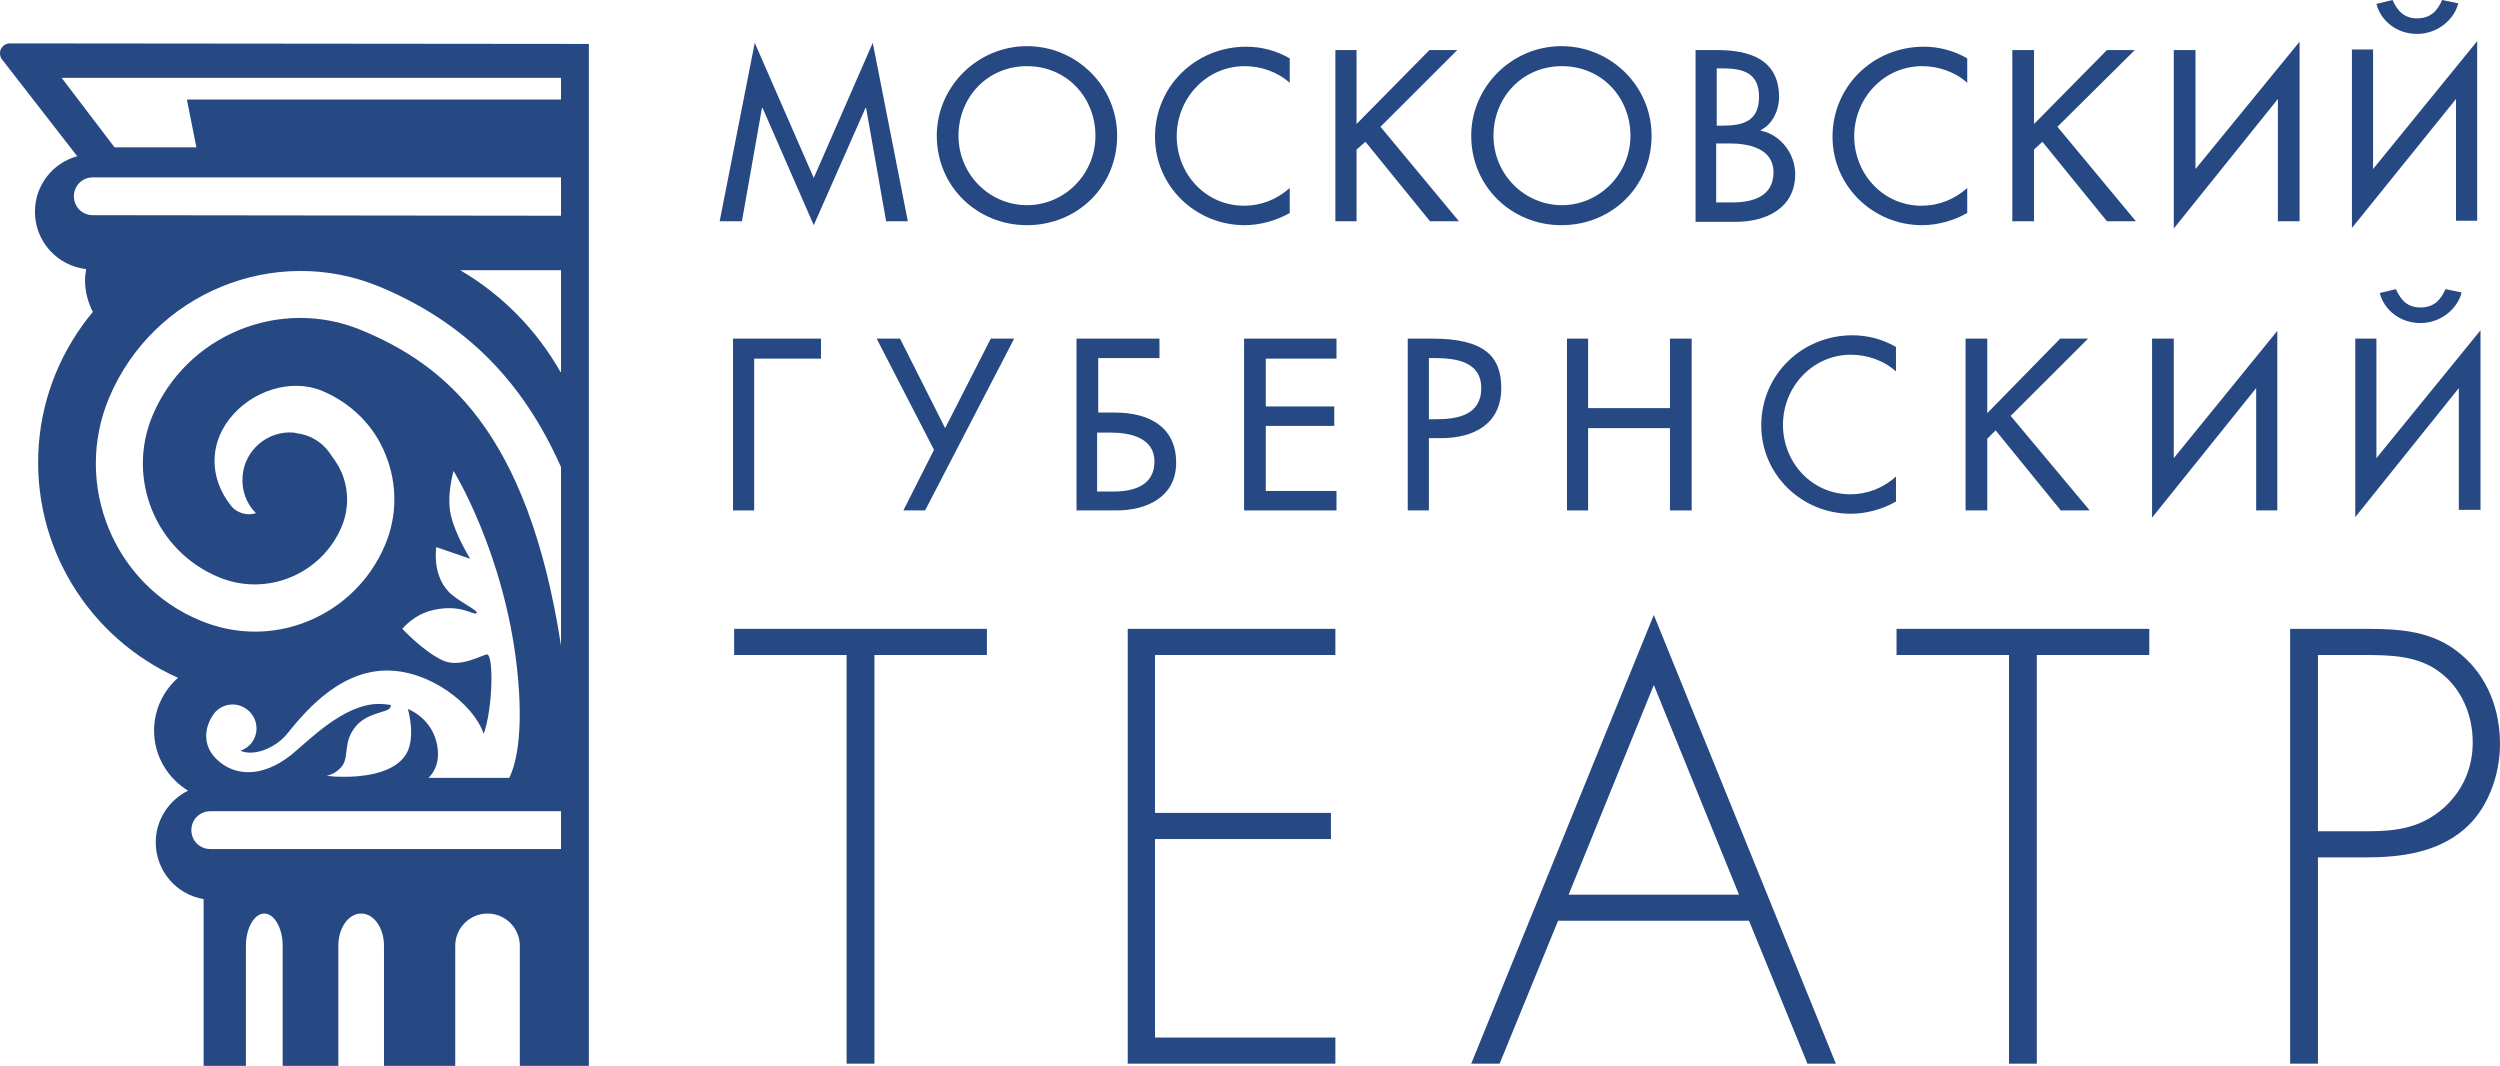 <svg width="258" height="110" viewBox="0 0 258 110" fill="none" xmlns="http://www.w3.org/2000/svg">
<path d="M78.694 11.132H78.636L76.568 22.838H74.27L77.889 4.418L83.979 18.362L90.069 4.418L93.689 22.838H91.448L89.38 11.132H89.322L83.979 23.239L78.694 11.132Z" fill="#264984"/>
<path d="M115.29 14.001C115.29 19.28 111.154 23.239 105.983 23.239C100.87 23.239 96.676 19.28 96.676 14.001C96.676 8.951 100.87 4.763 105.983 4.763C111.097 4.763 115.29 8.894 115.29 14.001ZM113.05 14.001C113.05 10.099 110.12 6.828 105.983 6.828C101.847 6.828 98.917 10.099 98.917 14.001C98.917 18.018 102.134 21.174 105.983 21.174C109.833 21.174 113.05 18.018 113.05 14.001Z" fill="#264984"/>
<path d="M133.1 8.55C131.837 7.402 130.113 6.828 128.447 6.828C124.483 6.828 121.438 10.156 121.438 14.058C121.438 17.96 124.425 21.231 128.389 21.231C130.113 21.231 131.779 20.6 133.1 19.395V21.977C131.722 22.78 129.998 23.239 128.447 23.239C123.391 23.239 119.197 19.223 119.197 14.116C119.197 8.894 123.391 4.82 128.619 4.82C130.17 4.82 131.722 5.222 133.1 6.025V8.55Z" fill="#264984"/>
<path d="M147.521 5.164H150.393L142.465 13.083L150.566 22.838H147.578L140.914 14.632L139.995 15.436V22.838H137.811V5.164H139.995V12.796L147.521 5.164Z" fill="#264984"/>
<path d="M170.444 14.001C170.444 19.28 166.307 23.239 161.137 23.239C156.024 23.239 151.83 19.28 151.83 14.001C151.83 8.951 156.024 4.763 161.137 4.763C166.25 4.763 170.444 8.894 170.444 14.001ZM168.261 14.001C168.261 10.099 165.331 6.828 161.194 6.828C157.058 6.828 154.128 10.099 154.128 14.001C154.128 18.018 157.345 21.174 161.194 21.174C164.986 21.174 168.261 18.018 168.261 14.001Z" fill="#264984"/>
<path d="M174.925 5.164H177.108C180.44 5.164 183.6 6.025 183.6 10.042C183.6 11.361 182.911 12.853 181.704 13.427V13.485C183.773 13.886 185.266 15.895 185.266 17.96C185.266 21.518 182.221 22.895 179.119 22.895H174.983V5.164H174.925ZM177.166 12.968H177.74C179.808 12.968 181.532 12.566 181.532 9.984C181.532 7.517 179.866 7.058 177.798 7.058H177.166V12.968ZM178.832 20.887C180.9 20.887 183.026 20.256 183.026 17.788C183.026 15.321 180.498 14.804 178.487 14.804H177.108V20.887H178.832Z" fill="#264984"/>
<path d="M203.019 8.55C201.755 7.402 200.031 6.828 198.365 6.828C194.401 6.828 191.356 10.156 191.356 14.058C191.356 17.96 194.344 21.231 198.308 21.231C200.031 21.231 201.698 20.6 203.019 19.395V21.977C201.64 22.78 199.917 23.239 198.365 23.239C193.31 23.239 189.116 19.223 189.116 14.116C189.116 8.894 193.31 4.82 198.538 4.82C200.089 4.82 201.64 5.222 203.019 6.025V8.55Z" fill="#264984"/>
<path d="M217.439 5.164H220.312L212.326 13.083L220.427 22.838H217.439L210.775 14.632L209.913 15.436V22.838H207.672V5.164H209.913V12.796L217.439 5.164Z" fill="#264984"/>
<path d="M235.077 22.838V10.214L224.333 23.584V5.164H226.574V17.444L237.317 4.304V22.838H235.077Z" fill="#264984"/>
<path d="M253.461 22.838V10.214L242.718 23.526V5.107H244.901V17.444L255.644 4.246V22.78H253.461V22.838ZM253.691 0.344C253.289 2.008 251.565 3.5 249.44 3.5C247.371 3.5 245.705 2.18 245.246 0.402L246.912 0C247.429 1.148 248.118 1.894 249.44 1.894C250.761 1.894 251.508 1.205 252.025 0L253.691 0.344Z" fill="#264984"/>
<path d="M77.832 37.011V52.676H75.649V34.945H84.726V37.011H77.832Z" fill="#264984"/>
<path d="M95.47 52.676H93.229L96.389 46.422L90.471 34.945H92.884L97.538 44.184L102.249 34.945H104.662L95.47 52.676Z" fill="#264984"/>
<path d="M113.28 42.577H115.061C118.68 42.577 121.38 44.126 121.38 47.741C121.38 51.299 118.335 52.676 115.233 52.676H111.097V34.945H119.657V36.954H113.337V42.577H113.28ZM114.946 50.725C117.014 50.725 119.14 50.094 119.14 47.627C119.14 45.159 116.612 44.643 114.601 44.643H113.222V50.725H114.946Z" fill="#264984"/>
<path d="M128.389 34.945H137.926V37.011H130.63V41.946H137.697V43.954H130.63V50.668H137.926V52.676H128.389V34.945Z" fill="#264984"/>
<path d="M147.463 52.676H145.28V34.945H147.808C153.266 34.945 154.932 36.839 154.932 40.052C154.932 43.782 152.059 45.217 148.727 45.217H147.463V52.676ZM147.463 43.266H148.153C150.393 43.266 152.864 42.864 152.864 40.052C152.864 37.298 150.221 36.954 148.038 36.954H147.463V43.266Z" fill="#264984"/>
<path d="M172.34 42.118V34.945H174.58V52.676H172.34V44.184H163.894V52.676H161.711V34.945H163.894V42.118H172.34Z" fill="#264984"/>
<path d="M195.665 38.331C194.401 37.183 192.678 36.609 191.012 36.609C187.047 36.609 184.002 39.937 184.002 43.839C184.002 47.741 186.99 51.012 190.954 51.012C192.678 51.012 194.344 50.381 195.665 49.176V51.758C194.286 52.561 192.563 53.02 191.012 53.02C185.956 53.02 181.762 49.004 181.762 43.897C181.762 38.675 185.956 34.601 191.184 34.601C192.735 34.601 194.286 35.003 195.665 35.806V38.331Z" fill="#264984"/>
<path d="M212.613 34.945H215.486L207.5 42.921L215.658 52.676H212.671L205.949 44.413L205.087 45.274V52.676H202.847V34.945H205.087V42.634L212.613 34.945Z" fill="#264984"/>
<path d="M232.836 52.676V40.052L222.093 53.422V34.945H224.333V47.282L235.019 34.142V52.676H232.836Z" fill="#264984"/>
<path d="M253.749 52.676V40.052L243.063 53.365V34.945H245.246V47.282L255.989 34.084V52.619H253.749V52.676ZM254.036 30.183C253.634 31.847 251.91 33.339 249.784 33.339C247.716 33.339 246.05 32.019 245.59 30.24L247.257 29.838C247.774 30.986 248.463 31.732 249.784 31.732C251.106 31.732 251.853 31.043 252.37 29.838L254.036 30.183Z" fill="#264984"/>
<path d="M90.242 109.77H87.369V67.595H75.764V64.898H101.847V67.595H90.242V109.77Z" fill="#264984"/>
<path d="M119.197 67.595V83.891H137.352V86.588H119.197V107.074H137.811V109.77H116.382V64.898H137.811V67.595H119.197Z" fill="#264984"/>
<path d="M160.792 95.023L154.76 109.77H151.83L170.674 63.464L189.46 109.77H186.53L180.498 95.023H160.792ZM170.674 70.694L161.884 92.327H179.464L170.674 70.694Z" fill="#264984"/>
<path d="M210.2 109.77H207.328V67.595H195.723V64.898H221.806V67.595H210.2V109.77Z" fill="#264984"/>
<path d="M239.213 109.77H236.341V64.898H244.269C247.774 64.898 251.163 65.128 253.978 67.538C256.736 69.833 258 73.276 258 76.776C258 79.99 256.736 83.547 254.266 85.613C251.508 87.966 247.774 88.482 244.269 88.482H239.213V109.77ZM244.384 85.785C247.314 85.785 249.899 85.441 252.255 83.318C254.208 81.539 255.185 79.186 255.185 76.604C255.185 73.792 254.036 71.038 251.795 69.374C249.555 67.653 246.682 67.595 243.924 67.595H239.213V85.785H244.384Z" fill="#264984"/>
<path d="M1.019 4.476C0.617 4.476 0.273 4.705 0.1 5.05C-0.072 5.394 -0.015 5.853 0.215 6.14L7.971 16.124C5.443 16.813 3.605 19.108 3.605 21.862C3.605 24.904 5.903 27.428 8.89 27.773C8.833 28.174 8.775 28.518 8.775 28.92C8.775 30.068 9.063 31.158 9.58 32.191C6.477 35.921 4.409 40.626 4.007 45.848C3.203 56.406 9.235 65.874 18.37 69.948C16.876 71.268 15.899 73.219 15.899 75.399C15.899 78.039 17.336 80.334 19.404 81.596C17.451 82.572 16.072 84.58 16.072 86.933C16.072 89.859 18.197 92.326 21.013 92.786V110H25.379V97.606C25.379 95.769 26.241 94.278 27.275 94.278C28.309 94.278 29.171 95.769 29.171 97.606V110H34.916V97.606C34.916 95.769 35.95 94.278 37.271 94.278C38.593 94.278 39.627 95.769 39.627 97.606V110H46.981V97.606C46.981 95.769 48.474 94.278 50.313 94.278C52.151 94.278 53.645 95.769 53.645 97.606V110H60.769V4.533L1.019 4.476ZM57.896 38.388H57.839C55.369 34.027 51.807 30.412 47.498 27.887H57.896V38.388ZM6.362 8.033H57.896V10.271H19.289L20.266 15.206H11.82L6.362 8.033ZM9.58 22.207C8.488 22.207 7.626 21.346 7.626 20.256C7.626 19.165 8.488 18.305 9.58 18.305H57.896V22.264L9.58 22.207ZM11.246 41.085C15.784 30.24 28.366 25.076 39.225 29.609C47.842 33.224 53.875 39.134 57.896 48.2V66.62C54.449 44.298 45.717 37.585 37.329 34.084C28.941 30.584 19.232 34.544 15.727 42.921C13.027 49.405 16.072 56.865 22.564 59.562C27.505 61.627 33.192 59.275 35.261 54.34C36.007 52.561 36.007 50.553 35.261 48.774C34.973 48.143 34.629 47.569 34.226 47.053C33.537 45.905 32.388 45.044 30.952 44.757C30.894 44.757 30.894 44.757 30.837 44.757C30.664 44.7 30.492 44.7 30.32 44.643C27.619 44.413 25.206 46.479 25.034 49.176C24.919 50.61 25.436 51.987 26.413 52.963C25.494 53.25 24.402 52.963 23.77 52.102C21.645 49.348 21.587 45.962 23.655 43.266C25.953 40.282 30.09 39.019 33.25 40.339C36.237 41.602 38.593 43.897 39.799 46.938C41.006 49.922 41.006 53.25 39.742 56.234C38.248 59.791 35.433 62.603 31.813 64.095C28.194 65.587 24.23 65.529 20.668 64.038C11.763 60.365 7.511 50.036 11.246 41.085ZM42.097 73.161C42.385 74.309 42.672 76.088 42.097 77.465C41.178 79.588 38.133 80.104 36.007 80.162H35.146C34.284 80.162 33.709 80.047 33.709 80.047C33.709 80.047 34.686 79.932 35.375 78.957C36.007 77.924 35.433 76.604 36.639 75.055C37.846 73.505 39.972 73.563 40.259 73.046C40.316 72.932 40.316 72.817 40.374 72.76C39.972 72.702 39.569 72.645 39.11 72.645C35.49 72.645 31.928 76.374 30.032 77.924C27.045 80.276 24.23 80.104 22.449 78.44C20.208 76.374 21.874 73.965 21.874 73.965C22.276 73.219 23.081 72.702 24 72.702C25.321 72.702 26.471 73.792 26.471 75.169C26.471 76.26 25.781 77.178 24.804 77.465C26.126 78.096 28.366 77.235 29.573 75.801C31.124 73.907 34.686 69.317 39.742 69.202C44.28 69.087 48.934 72.702 49.911 75.743C50.887 73.046 50.945 67.538 50.255 67.538C49.853 67.538 47.498 68.972 45.717 68.169C43.706 67.251 41.523 64.898 41.523 64.898C41.523 64.898 42.672 63.406 44.74 62.947C47.555 62.316 48.877 63.521 49.164 63.292C49.566 63.062 47.153 62.029 46.234 60.996C44.568 59.16 45.027 56.463 45.027 56.463L48.532 57.668C48.532 57.668 46.981 55.201 46.521 53.135C46.061 51.127 46.808 48.602 46.808 48.602C46.808 48.602 52.036 57.037 53.358 68.972C54.105 75.858 53.185 79.014 52.553 80.276H44.223C44.797 79.703 45.2 78.899 45.2 77.867C45.2 75.915 44.166 74.079 42.097 73.161ZM57.896 87.621H21.702C20.61 87.621 19.749 86.761 19.749 85.67C19.749 84.58 20.61 83.719 21.702 83.719H57.896V87.621Z" fill="#264984"/>
</svg>
